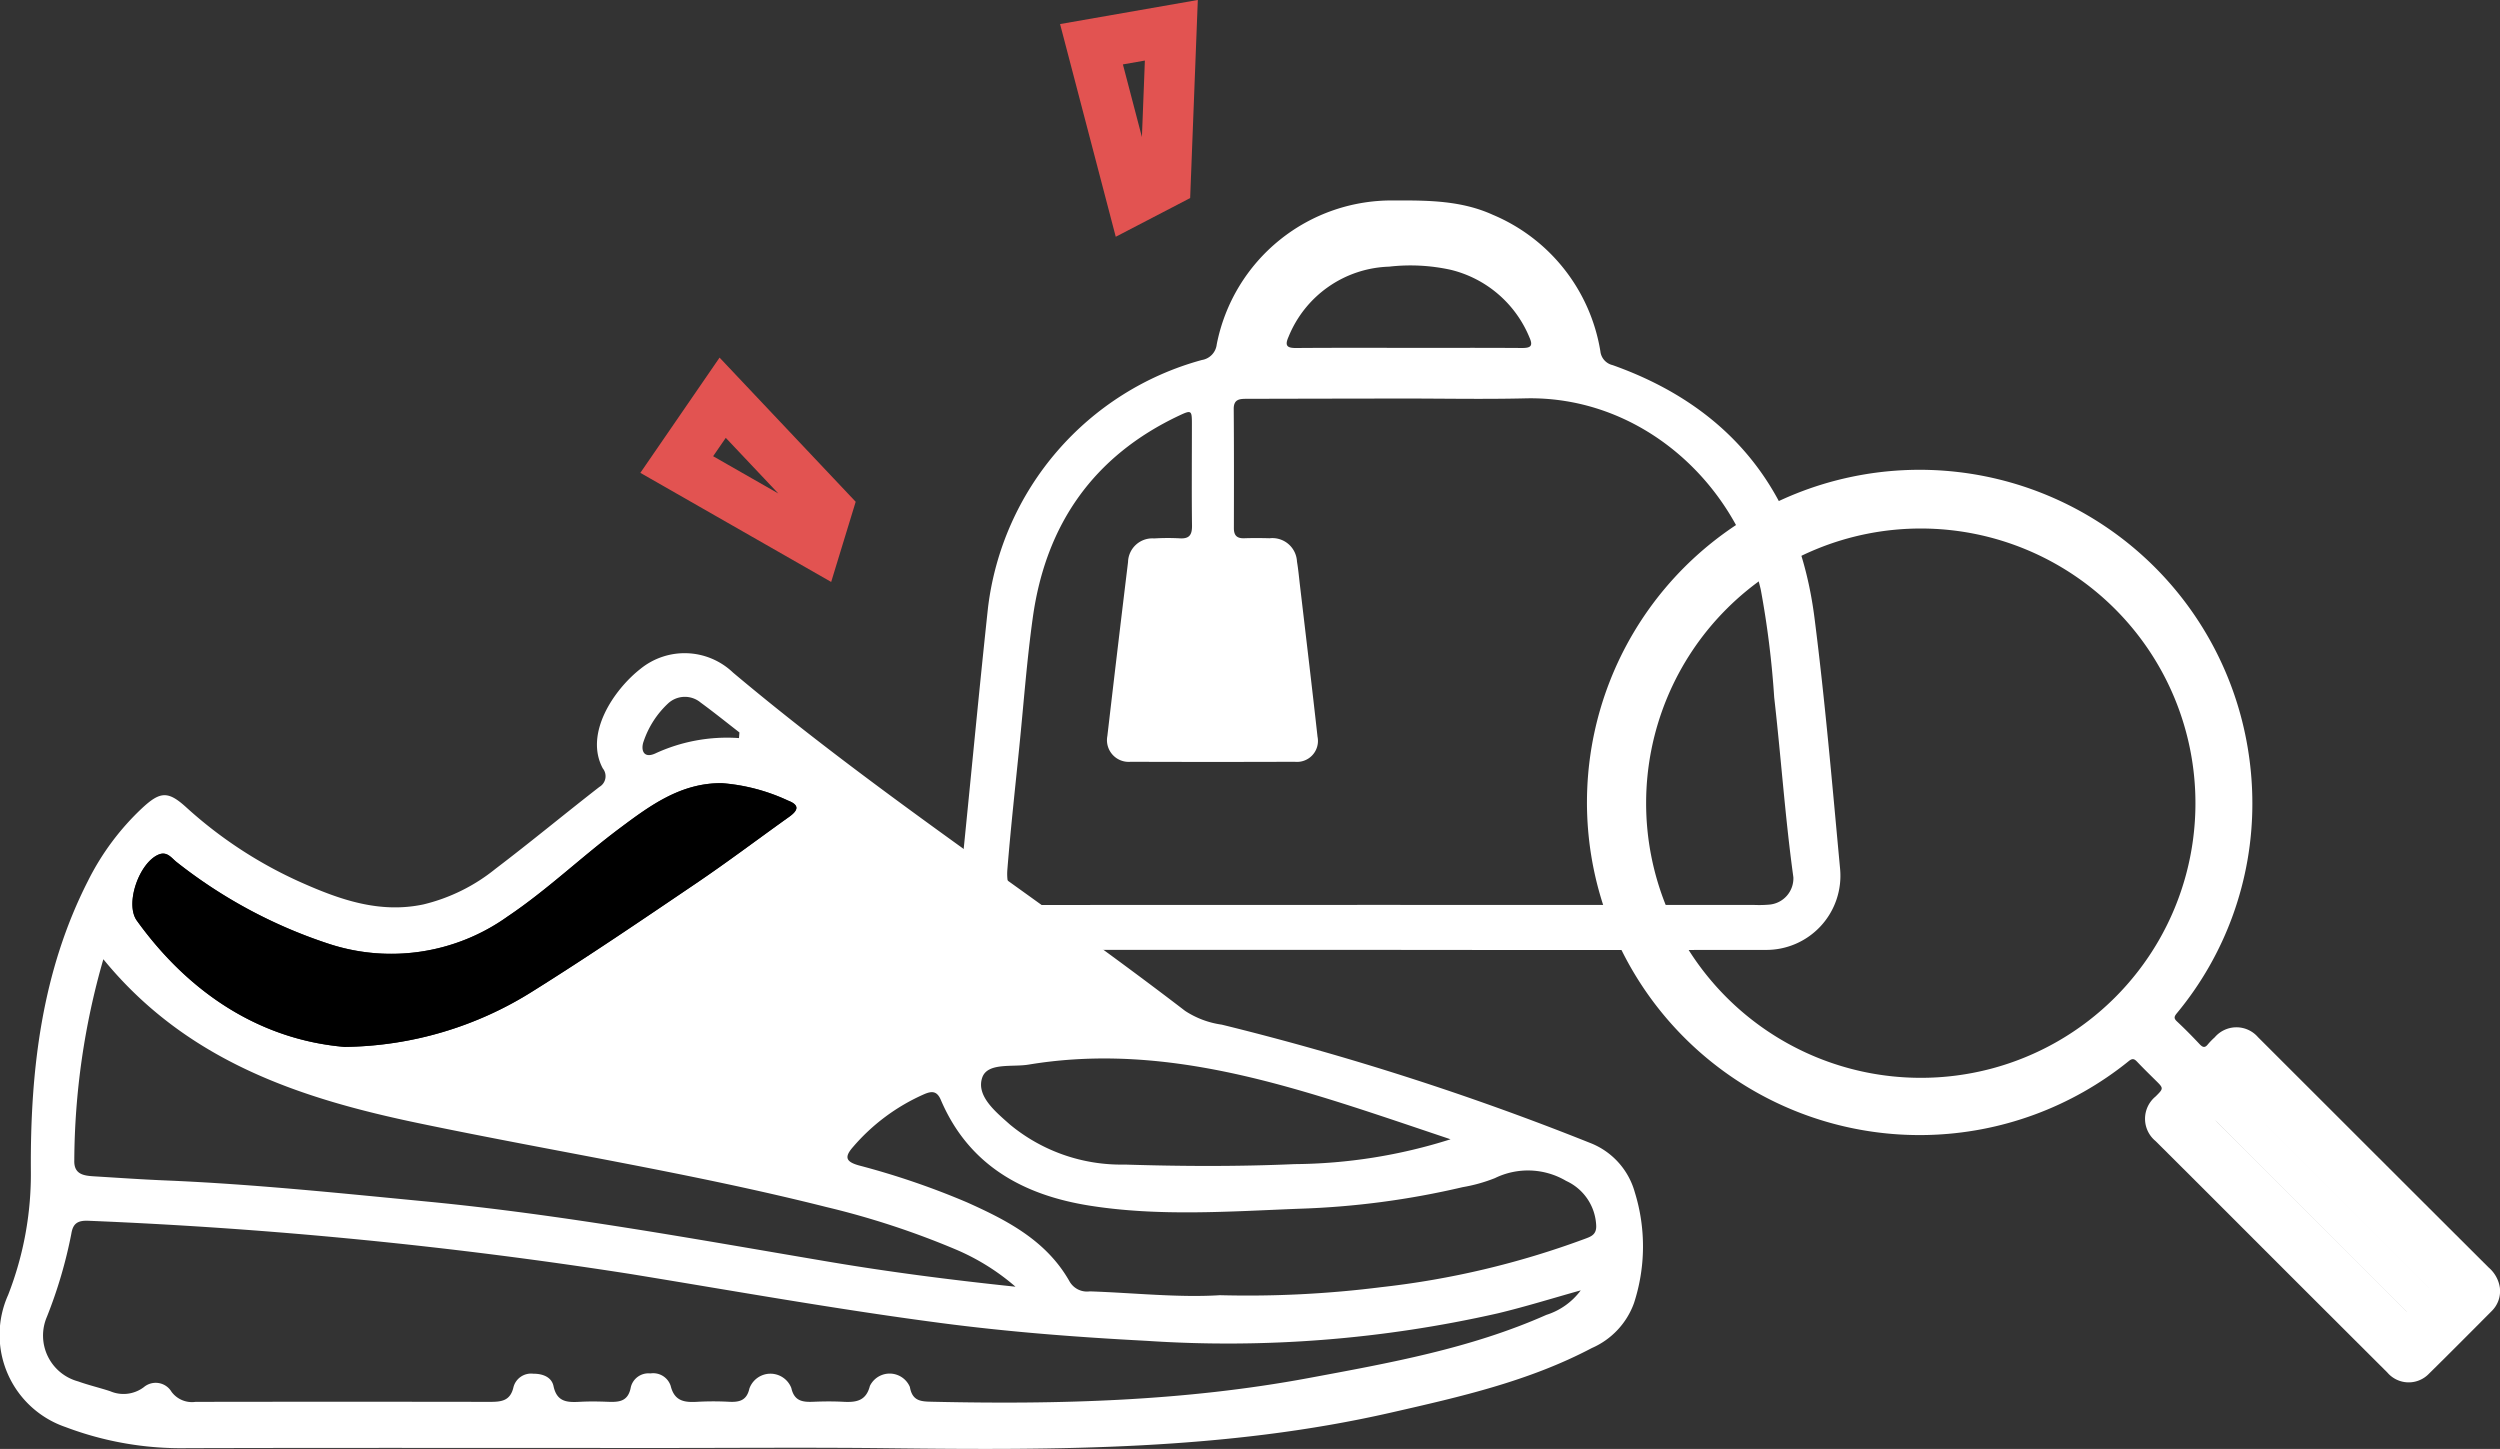 <svg
  xmlns="http://www.w3.org/2000/svg"
  width="197.767"
  height="114.618"
  viewBox="0 0 197.767 114.618"
>
  <rect x="0" y="0" width="197.767" height="114.618" fill="#333333" stroke="none"/>
  <g
    id="Group_4616"
    data-name="Group 4616"
    transform="translate(-268.612 -193.609)"
  >
    <g
      id="Group_4606"
      data-name="Group 4606"
      transform="translate(268.612 209.461)"
    >
      <g id="Group_4602" data-name="Group 4602" transform="translate(76.058 0)">
        <g id="cZcliV.tif">
          <g id="Group_4601" data-name="Group 4601">
            <path
              id="Path_6648"
              data-name="Path 6648"
              d="M512.147,292.224q-14.336,0-28.672,0a5.92,5.92,0,0,1-5.725-3.842,5.645,5.645,0,0,1-.361-2.752c.694-6.82,1.331-13.646,2.063-20.462a23.194,23.194,0,0,1,16.917-19.606,1.406,1.406,0,0,0,1.179-1.237,14.094,14.094,0,0,1,14.1-11.382c2.645-.013,5.267.007,7.737,1.13a14.186,14.186,0,0,1,8.51,10.786,1.263,1.263,0,0,0,.968,1.107c9.454,3.359,14.717,10.15,15.972,20,.84,6.588,1.406,13.212,2.023,19.826a5.867,5.867,0,0,1-5.952,6.435q-14.381.017-28.763,0Zm-.077-3.558v.006h13.973q7.032,0,14.064,0a9.189,9.189,0,0,0,1.178-.03,2.085,2.085,0,0,0,1.879-2.162c-.651-4.728-.976-9.492-1.517-14.232a72.841,72.841,0,0,0-1.064-8.533c-2.047-8.688-9.693-15.335-18.63-15.119-3.295.08-6.593.01-9.889.014q-6.079.007-12.158.023c-.548,0-1.02.03-1.014.8.024,3.145.02,6.291.012,9.436,0,.587.254.813.825.794.665-.023,1.331-.018,2,0a1.949,1.949,0,0,1,2.167,1.845c.1.594.156,1.2.226,1.8.471,4.019.954,8.037,1.4,12.058a1.657,1.657,0,0,1-1.8,1.979q-6.487.023-12.975,0a1.719,1.719,0,0,1-1.851-2.04q.8-6.884,1.636-13.764a1.922,1.922,0,0,1,2.066-1.864,17.778,17.778,0,0,1,2-.009c.745.05,1-.229.994-.984-.034-2.691-.008-5.383-.009-8.075,0-1.059-.037-1.108-.985-.662-6.8,3.2-10.575,8.63-11.6,15.988-.471,3.377-.721,6.786-1.063,10.181-.327,3.245-.686,6.488-.948,9.738-.152,1.874.816,2.819,2.693,2.819Q497.871,288.669,512.071,288.666Zm.658-44.063c2.994,0,5.987-.012,8.98.009.678,0,.881-.16.579-.833a9.044,9.044,0,0,0-6.232-5.354,14.844,14.844,0,0,0-4.871-.248,8.885,8.885,0,0,0-7.957,5.553c-.319.714-.108.888.611.883C506.8,244.589,509.766,244.6,512.729,244.6ZM497.367,273.95c1.3,0,2.6-.018,3.893.008.578.012.8-.127.717-.774-.4-3.108-.767-6.221-1.119-9.335-.058-.515-.3-.658-.765-.65-1.687.031-3.377.12-5.058.036-.958-.048-1.082.43-1.165,1.15-.336,2.9-.678,5.805-1.051,8.7-.082.639.089.886.747.871C494.832,273.928,496.1,273.949,497.367,273.95Z"
              transform="translate(-477.354 -232.935)"
              fill="#fff"
            />
          </g>
        </g>
        <path
          id="Path_6649"
          data-name="Path 6649"
          d="M517.517,315.454l-1.16,8.705a1.782,1.782,0,0,0,1.766,2.018h8.119A1.782,1.782,0,0,0,528,324.093l-1.5-8.706a1.782,1.782,0,0,0-1.757-1.48h-5.46A1.782,1.782,0,0,0,517.517,315.454Z"
          transform="translate(-502.135 -284.404)"
          fill="#fff"
        />
      </g>
      <g id="Group_4604" data-name="Group 4604" transform="translate(0 35.81)">
        <g id="Group_4603" data-name="Group 4603">
          <path
            id="Path_6650"
            data-name="Path 6650"
            d="M320.15,394.1c-12.241,0-24.483-.02-36.724.013a25.813,25.813,0,0,1-9.63-1.668A7.708,7.708,0,0,1,269.253,382a26.282,26.282,0,0,0,1.8-9.89c-.047-7.91.858-15.7,4.534-22.9a20.305,20.305,0,0,1,4.274-5.733c1.427-1.323,2.045-1.362,3.471-.069a34.22,34.22,0,0,0,9.117,5.96c3.06,1.36,6.2,2.467,9.661,1.732a14.409,14.409,0,0,0,5.7-2.817c2.777-2.11,5.465-4.338,8.219-6.478a.981.981,0,0,0,.267-1.466c-1.475-2.758.878-6.224,2.976-7.869a5.544,5.544,0,0,1,7.328.291c11.414,9.6,23.954,17.7,35.769,26.767a7.078,7.078,0,0,0,2.894,1.084,219.8,219.8,0,0,1,29.119,9.349,5.872,5.872,0,0,1,3.555,3.915,14.468,14.468,0,0,1-.066,8.766,6.154,6.154,0,0,1-3.334,3.552c-4.987,2.631-10.419,3.861-15.856,5.1-13.114,3-26.435,2.982-39.773,2.826C332.652,394.045,326.4,394.106,320.15,394.1Zm73.506-12.468c-2.185.61-4.354,1.289-6.559,1.817a96.591,96.591,0,0,1-27.767,2.176c-5.458-.287-10.907-.7-16.329-1.416-8.206-1.079-16.351-2.538-24.518-3.873a376.767,376.767,0,0,0-42.858-4.209c-.9-.043-1.244.24-1.37,1.026a36.584,36.584,0,0,1-1.937,6.581,3.756,3.756,0,0,0,2.476,5.1c.832.3,1.7.5,2.538.777a2.667,2.667,0,0,0,2.651-.317,1.458,1.458,0,0,1,2.2.366,2.017,2.017,0,0,0,1.9.792q11.646-.019,23.293,0c.918,0,1.61-.082,1.857-1.172a1.437,1.437,0,0,1,1.558-1.055c.748-.005,1.455.258,1.608.982.269,1.281,1.112,1.293,2.1,1.24.728-.039,1.46-.029,2.188,0,.888.032,1.621-.005,1.829-1.167a1.436,1.436,0,0,1,1.547-1.077,1.454,1.454,0,0,1,1.606.989c.3,1.225,1.111,1.316,2.126,1.254a23.257,23.257,0,0,1,2.5,0c.809.037,1.389-.1,1.6-1.051a1.77,1.77,0,0,1,3.317-.038c.232,1.039.892,1.122,1.733,1.088.78-.032,1.565-.041,2.344,0,1.006.056,1.829-.033,2.137-1.252a1.738,1.738,0,0,1,3.164.082c.2,1.159.922,1.149,1.818,1.169,9.959.223,19.884-.044,29.714-1.874,6.4-1.191,12.815-2.333,18.821-5A5.416,5.416,0,0,0,393.656,381.637Zm-116.867-26.2a58.393,58.393,0,0,0-2.3,15.916c-.039,1.118.76,1.215,1.578,1.264,1.869.113,3.737.245,5.607.322,6.917.287,13.8,1.007,20.684,1.67,10.673,1.026,21.213,2.971,31.776,4.757,4.791.81,9.609,1.436,14.811,1.982a17.823,17.823,0,0,0-4.615-2.9,65.34,65.34,0,0,0-10.372-3.409c-10.6-2.671-21.406-4.369-32.1-6.6C292.406,366.472,283.408,363.536,276.788,355.437Zm19.09,6.937a28.485,28.485,0,0,0,14.894-4.414c4.366-2.732,8.63-5.63,12.895-8.519,2.5-1.692,4.91-3.512,7.367-5.265.674-.481.89-.913-.069-1.28a15.086,15.086,0,0,0-5.246-1.385c-3.259-.03-5.692,1.78-8.114,3.59-3,2.243-5.706,4.855-8.828,6.951a15.834,15.834,0,0,1-14.269,2.13,39.006,39.006,0,0,1-11.889-6.4c-.428-.324-.772-.916-1.472-.618-1.525.649-2.67,3.888-1.712,5.219C283.7,358.311,289.393,361.819,295.879,362.374Zm69.182,19.644a84.33,84.33,0,0,0,12.827-.636,67.8,67.8,0,0,0,16.056-3.806c.479-.18.961-.316.939-1.042a4.069,4.069,0,0,0-2.377-3.555,5.943,5.943,0,0,0-5.639-.22,12.614,12.614,0,0,1-2.549.713,65.557,65.557,0,0,1-12.971,1.709c-5.506.216-11.045.621-16.521-.244-5.246-.829-9.574-3.176-11.788-8.367-.316-.74-.737-.706-1.356-.435a15.775,15.775,0,0,0-5.591,4.159c-.7.8-.576,1.166.47,1.46a61.831,61.831,0,0,1,8.56,2.926c3.208,1.437,6.308,3.048,8.121,6.288a1.594,1.594,0,0,0,1.583.748C358.309,381.828,361.783,382.215,365.061,382.018Zm18.293-12.336c-2.062-.691-4.12-1.393-6.185-2.073-8.835-2.908-17.732-5.4-27.193-3.831-1.292.215-3.263-.189-3.669,1.044-.475,1.444,1.066,2.689,2.183,3.685a13.8,13.8,0,0,0,9.1,3.178c4.469.14,8.953.163,13.418-.035A41.736,41.736,0,0,0,383.354,369.682Zm-56.283-31.74.035-.44c-1.019-.79-2.022-1.6-3.064-2.361a1.949,1.949,0,0,0-2.588.073,7.283,7.283,0,0,0-1.92,2.976c-.245.652-.05,1.408.907.978A13.5,13.5,0,0,1,327.071,337.943Z"
            transform="translate(-268.612 -331.217)"
            fill="#fff"
          />
        </g>
        <path
          id="Path_6651"
          data-name="Path 6651"
          d="M314.147,380.333a28.486,28.486,0,0,0,14.894-4.414c4.366-2.732,8.63-5.63,12.895-8.519,2.5-1.692,4.91-3.512,7.367-5.265.674-.481.89-.913-.069-1.28a15.089,15.089,0,0,0-5.246-1.385c-3.259-.03-5.692,1.78-8.114,3.59-3,2.243-5.706,4.855-8.828,6.951a15.834,15.834,0,0,1-14.269,2.13,39.006,39.006,0,0,1-11.889-6.4c-.428-.324-.772-.916-1.472-.618-1.525.649-2.67,3.888-1.712,5.219C301.972,376.27,307.661,379.778,314.147,380.333Z"
          transform="translate(-286.88 -349.176)"
        />
      </g>
      <g
        id="Group_4605"
        data-name="Group 4605"
        transform="translate(125.694 21.435)"
      >
        <path
          id="Path_6652"
          data-name="Path 6652"
          d="M685.642,356.321a2.611,2.611,0,0,0-.885-1.576q-6.351-6.332-12.693-12.674-2.776-2.772-5.549-5.543a2.256,2.256,0,0,0-3.426.009,5.621,5.621,0,0,0-.536.548c-.241.313-.418.251-.665-.012-.576-.613-1.167-1.213-1.78-1.786-.266-.245-.235-.387-.022-.647a25.962,25.962,0,0,0,5.98-16.62,26.416,26.416,0,0,0-.285-3.863,26.314,26.314,0,1,0-9.489,24.258c.282-.229.433-.183.656.053.474.5.969.984,1.461,1.47.647.637.647.637,0,1.281a2.281,2.281,0,0,0,0,3.525q3.9,3.882,7.781,7.772,5.274,5.274,10.557,10.541a2.219,2.219,0,0,0,3.293.087c1.671-1.643,3.321-3.308,4.974-4.967A2.206,2.206,0,0,0,685.642,356.321Zm-45.865-16.58a21.727,21.727,0,1,1,21.786-21.687A21.713,21.713,0,0,1,639.776,339.741Zm40.115,17.193a16.272,16.272,0,0,0-1.182,1.176c-.217.235-.35.214-.57-.01q-3.751-3.765-7.518-7.518c-2.42-2.42-4.838-4.847-7.27-7.255-.288-.285-.3-.437,0-.7.418-.365.792-.78,1.186-1.173.074-.071.154-.136.223-.2.189.025.266.167.368.269q4.29,4.28,8.573,8.567c2.062,2.058,4.117,4.126,6.187,6.172C680.163,356.534,680.17,356.686,679.891,356.934Z"
          transform="translate(-613.583 -291.765)"
          fill="#fff"
        />
        <path
          id="Path_6653"
          data-name="Path 6653"
          d="M748.953,428.271l1.547-1.548L765.976,442.2l.31.309-1.857,1.857L748.644,428.58Z"
          transform="translate(-699.433 -377.55)"
          fill="#fff"
        />
      </g>
    </g>
    <path
      id="Path_6654"
      data-name="Path 6654"
      d="M426.576,287.375l-11.036-6.309,3.633-5.285,8.27,8.758Z"
      transform="translate(-93.393 -50.709)"
      fill="none"
      stroke="#e25351"
      stroke-miterlimit="10"
      stroke-width="4"
    />
    <path
      id="Path_6655"
      data-name="Path 6655"
      d="M508.8,209.408l-3.22-12.3,6.317-1.105-.465,12.036Z"
      transform="translate(-150.624 0)"
      fill="none"
      stroke="#e25351"
      stroke-miterlimit="10"
      stroke-width="4"
    />
  </g>
</svg>
